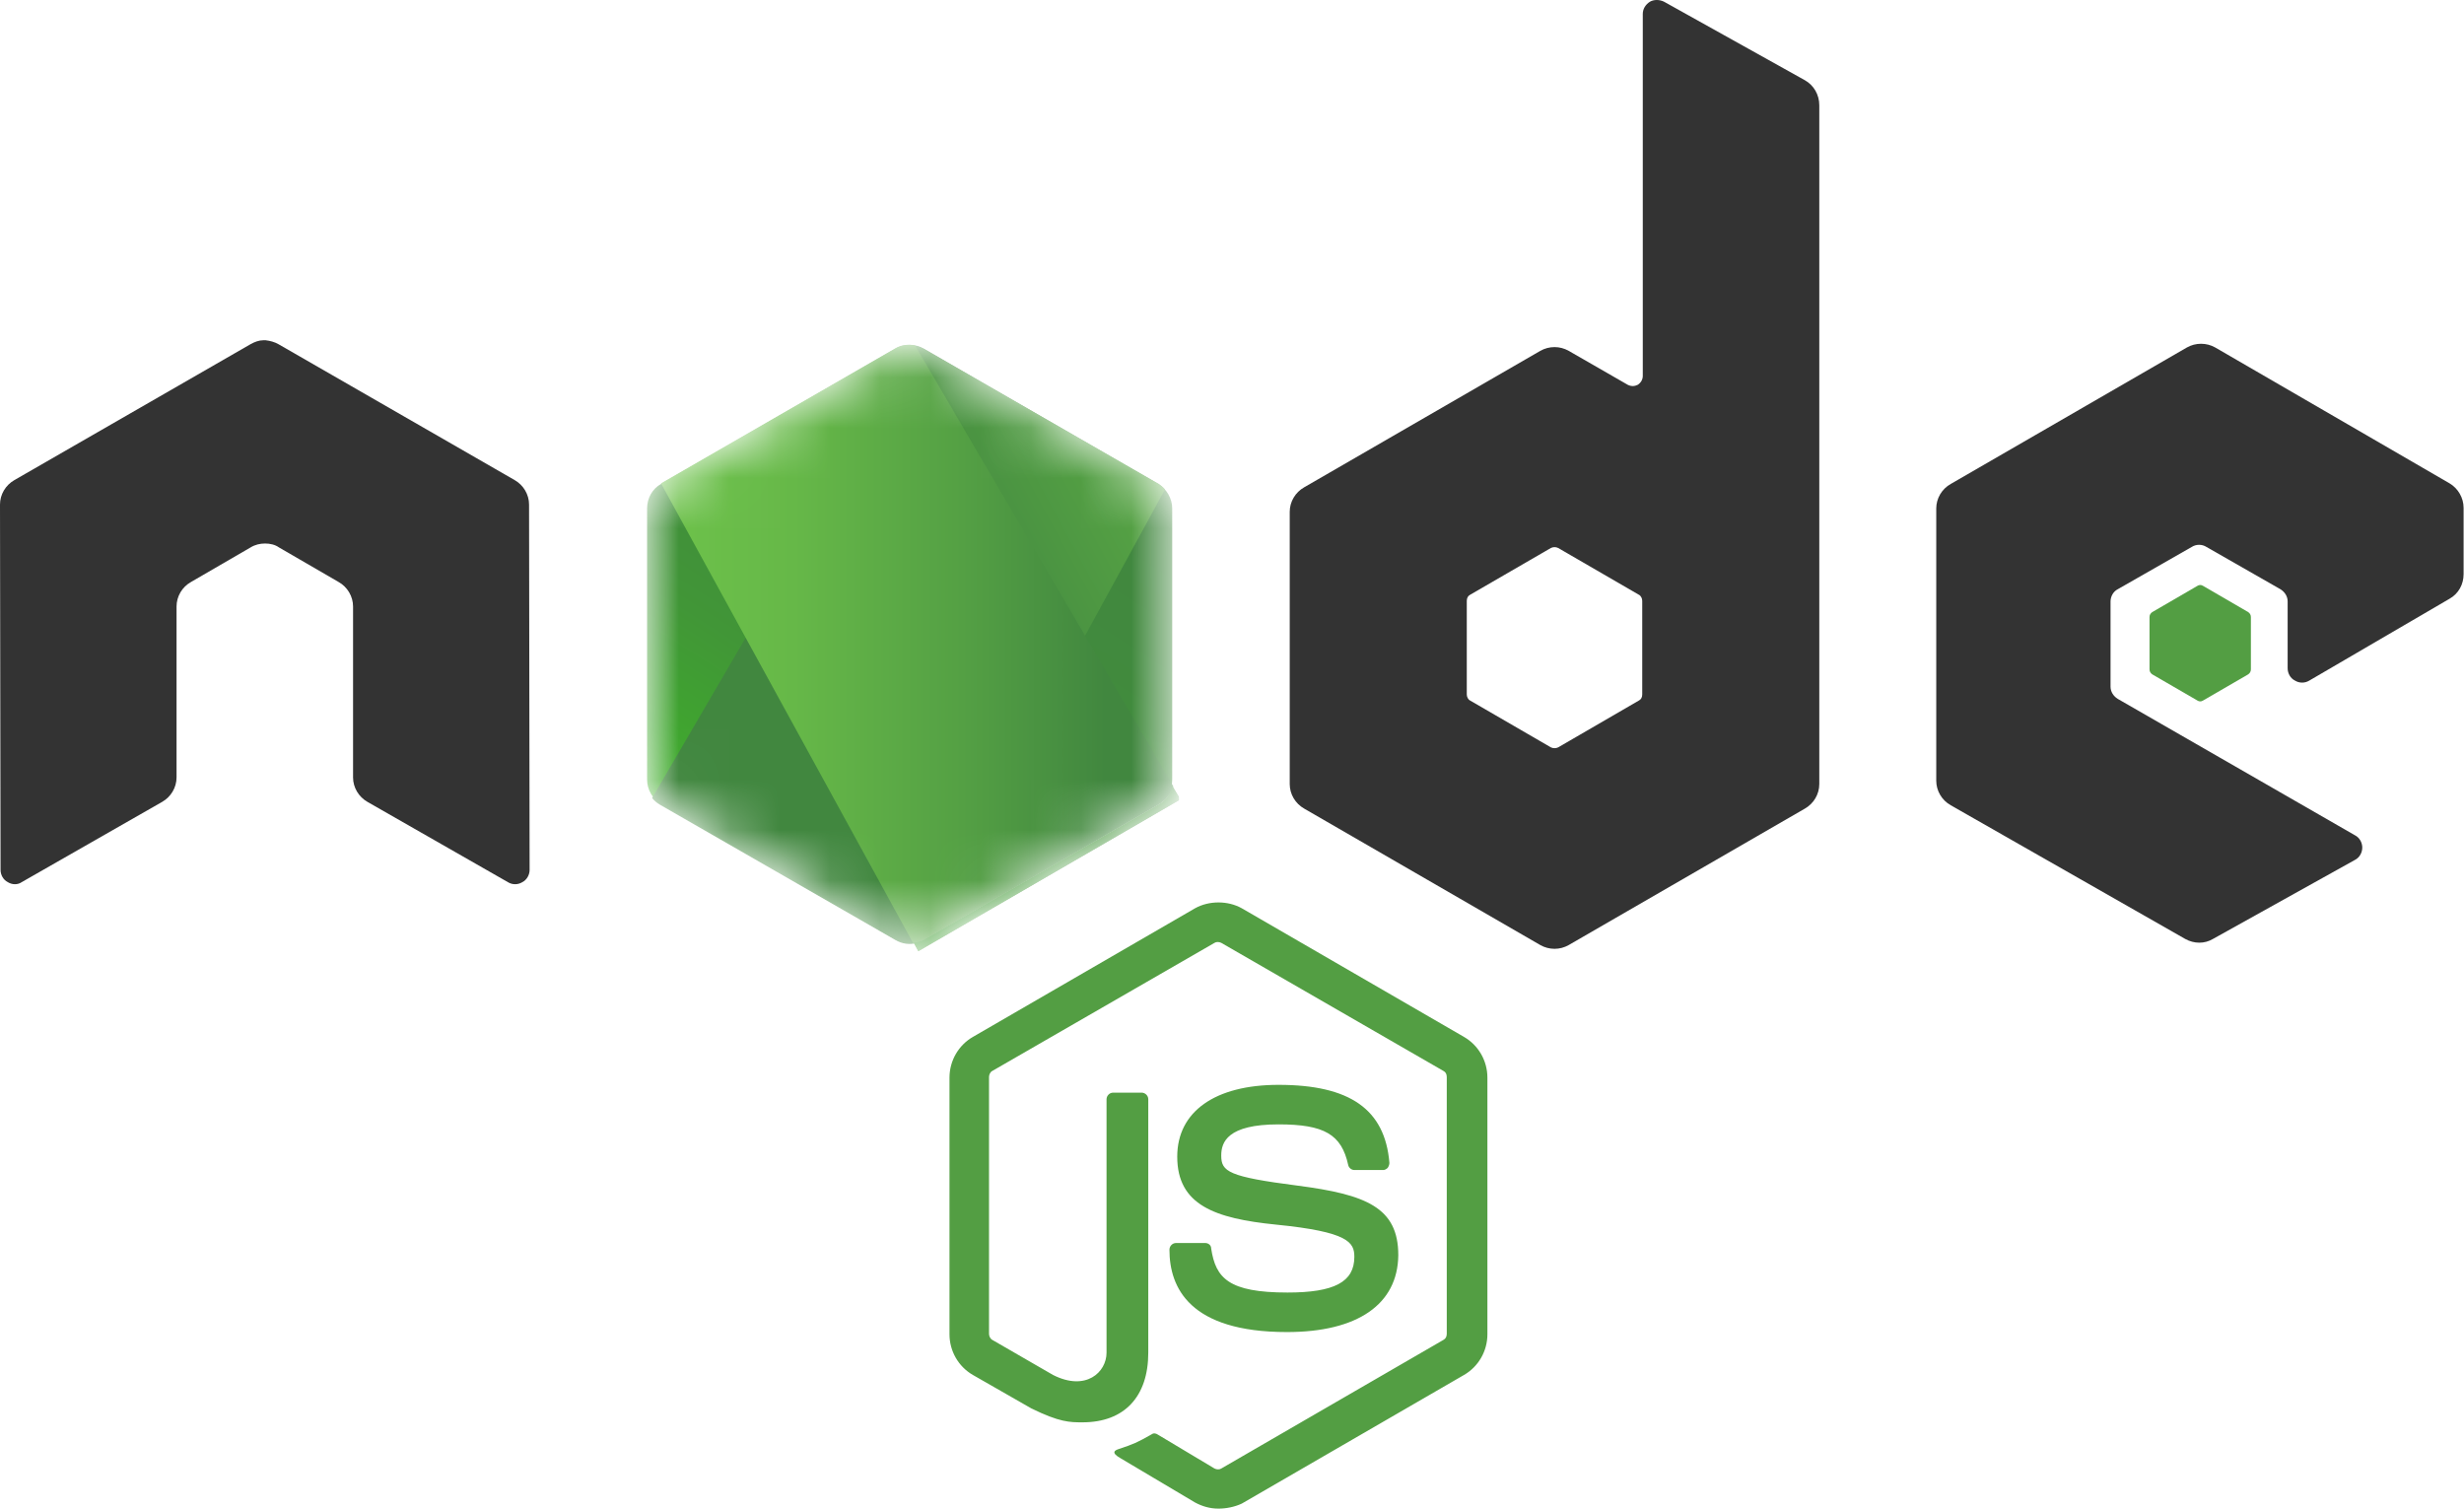 <svg
            width="49"
            height="30"
            viewBox="0 0 49 30"
            fill="none"
            xmlns="http://www.w3.org/2000/svg"
          >
            <path
              d="M24.23 30C24.064 30 23.909 29.956 23.765 29.878L22.292 29.003C22.071 28.881 22.182 28.837 22.248 28.815C22.547 28.715 22.602 28.693 22.913 28.516C22.946 28.494 22.99 28.505 23.023 28.527L24.153 29.203C24.197 29.225 24.253 29.225 24.286 29.203L28.704 26.645C28.749 26.622 28.771 26.578 28.771 26.523V21.418C28.771 21.362 28.749 21.318 28.704 21.296L24.286 18.749C24.241 18.727 24.186 18.727 24.153 18.749L19.734 21.296C19.69 21.318 19.668 21.373 19.668 21.418V26.523C19.668 26.567 19.69 26.622 19.734 26.645L20.941 27.342C21.595 27.674 22.005 27.287 22.005 26.899V21.86C22.005 21.794 22.06 21.728 22.137 21.728H22.702C22.769 21.728 22.835 21.783 22.835 21.86V26.899C22.835 27.774 22.359 28.284 21.528 28.284C21.274 28.284 21.074 28.284 20.509 28.007L19.347 27.342C19.059 27.176 18.882 26.866 18.882 26.534V21.429C18.882 21.096 19.059 20.786 19.347 20.62L23.765 18.062C24.042 17.907 24.419 17.907 24.695 18.062L29.114 20.62C29.402 20.786 29.579 21.096 29.579 21.429V26.534C29.579 26.866 29.402 27.176 29.114 27.342L24.695 29.9C24.552 29.967 24.386 30 24.23 30H24.23ZM25.593 26.489C23.655 26.489 23.256 25.604 23.256 24.851C23.256 24.784 23.311 24.718 23.389 24.718H23.965C24.031 24.718 24.086 24.762 24.086 24.828C24.175 25.415 24.43 25.703 25.604 25.703C26.534 25.703 26.933 25.493 26.933 24.994C26.933 24.707 26.822 24.496 25.371 24.352C24.164 24.23 23.411 23.965 23.411 23.001C23.411 22.104 24.164 21.573 25.426 21.573C26.844 21.573 27.542 22.06 27.63 23.123C27.63 23.156 27.619 23.189 27.597 23.223C27.575 23.245 27.542 23.267 27.508 23.267H26.933C26.877 23.267 26.822 23.223 26.811 23.167C26.678 22.558 26.334 22.359 25.426 22.359C24.408 22.359 24.286 22.713 24.286 22.979C24.286 23.3 24.43 23.4 25.803 23.577C27.165 23.754 27.807 24.009 27.807 24.961C27.796 25.936 26.999 26.489 25.593 26.489Z"
              fill="#539E43"
            />
            <path
              d="M10.521 10.033C10.521 9.834 10.41 9.646 10.233 9.546L5.537 6.844C5.46 6.8 5.371 6.777 5.282 6.766H5.238C5.15 6.766 5.061 6.8 4.983 6.844L0.288 9.546C0.111 9.646 0 9.834 0 10.033L0.011 17.298C0.011 17.398 0.066 17.497 0.155 17.542C0.244 17.597 0.354 17.597 0.432 17.542L3.223 15.947C3.4 15.847 3.511 15.659 3.511 15.46V12.06C3.511 11.861 3.621 11.672 3.799 11.573L4.983 10.886C5.072 10.831 5.172 10.808 5.271 10.808C5.371 10.808 5.471 10.831 5.548 10.886L6.733 11.573C6.91 11.672 7.021 11.861 7.021 12.06V15.46C7.021 15.659 7.132 15.847 7.309 15.947L10.1 17.542C10.188 17.597 10.299 17.597 10.388 17.542C10.476 17.497 10.532 17.398 10.532 17.298L10.521 10.033Z"
              fill="#333333"
            />
            <path
              d="M33.09 0.033C33.001 -0.011 32.89 -0.011 32.813 0.033C32.724 0.089 32.669 0.177 32.669 0.277V7.475C32.669 7.542 32.636 7.608 32.569 7.652C32.503 7.685 32.436 7.685 32.37 7.652L31.196 6.977C31.11 6.928 31.013 6.902 30.914 6.902C30.815 6.902 30.717 6.928 30.631 6.977L25.936 9.69C25.759 9.79 25.648 9.978 25.648 10.177V15.592C25.648 15.792 25.759 15.98 25.936 16.08L30.631 18.793C30.717 18.842 30.815 18.868 30.914 18.868C31.013 18.868 31.11 18.842 31.196 18.793L35.892 16.08C36.069 15.98 36.179 15.792 36.179 15.592V2.093C36.179 1.883 36.069 1.694 35.892 1.595L33.09 0.033H33.09ZM32.658 13.81C32.658 13.865 32.636 13.909 32.591 13.931L30.986 14.862C30.963 14.873 30.939 14.878 30.914 14.878C30.889 14.878 30.864 14.873 30.842 14.862L29.236 13.931C29.192 13.909 29.169 13.854 29.169 13.81V11.949C29.169 11.894 29.192 11.849 29.236 11.827L30.842 10.897C30.864 10.886 30.889 10.88 30.914 10.88C30.939 10.88 30.963 10.886 30.986 10.897L32.591 11.827C32.636 11.849 32.658 11.905 32.658 11.949V13.81Z"
              fill="#333333"
            />
            <path
              d="M48.715 11.905C48.893 11.805 48.992 11.617 48.992 11.418V10.1C48.992 9.9 48.882 9.712 48.715 9.613L44.053 6.91C43.967 6.861 43.87 6.836 43.771 6.836C43.672 6.836 43.575 6.861 43.489 6.91L38.793 9.624C38.616 9.723 38.505 9.911 38.505 10.111V15.526C38.505 15.725 38.616 15.914 38.793 16.013L43.455 18.671C43.633 18.771 43.843 18.771 44.009 18.671L46.833 17.099C46.922 17.054 46.977 16.955 46.977 16.855C46.977 16.755 46.922 16.656 46.833 16.611L42.115 13.898C42.027 13.843 41.971 13.754 41.971 13.655V11.96C41.971 11.861 42.027 11.761 42.115 11.717L43.588 10.875C43.631 10.848 43.681 10.834 43.732 10.834C43.783 10.834 43.833 10.848 43.876 10.875L45.349 11.717C45.438 11.772 45.493 11.861 45.493 11.96V13.289C45.493 13.389 45.548 13.489 45.637 13.533C45.725 13.588 45.836 13.588 45.925 13.533L48.715 11.905V11.905Z"
              fill="#333333"
            />
            <path
              d="M43.699 11.65C43.715 11.639 43.735 11.633 43.754 11.633C43.774 11.633 43.793 11.639 43.81 11.65L44.707 12.171C44.74 12.193 44.762 12.226 44.762 12.27V13.311C44.762 13.355 44.74 13.389 44.707 13.411L43.81 13.931C43.793 13.942 43.774 13.948 43.754 13.948C43.735 13.948 43.715 13.942 43.699 13.931L42.802 13.411C42.769 13.389 42.746 13.355 42.746 13.311V12.27C42.746 12.226 42.769 12.193 42.802 12.171L43.699 11.65V11.65Z"
              fill="#539E43"
            />
            <mask
              id="mask0_34_429"
              style="mask-type: alpha"
              maskUnits="userSpaceOnUse"
              x="12"
              y="6"
              width="12"
              height="13"
            >
              <path
                d="M18.372 6.933C18.286 6.884 18.189 6.858 18.09 6.858C17.991 6.858 17.893 6.884 17.807 6.933L13.145 9.623C12.968 9.723 12.868 9.911 12.868 10.111V15.504C12.868 15.703 12.979 15.891 13.145 15.991L17.807 18.682C17.893 18.731 17.991 18.757 18.09 18.757C18.189 18.757 18.286 18.731 18.372 18.682L23.034 15.991C23.212 15.891 23.311 15.703 23.311 15.504V10.111C23.311 9.911 23.2 9.723 23.034 9.623L18.372 6.933Z"
                fill="white"
              />
            </mask>
            <g mask="url(#mask0_34_429)">
              <path
                d="M18.372 6.933C18.286 6.884 18.189 6.858 18.09 6.858C17.991 6.858 17.893 6.884 17.807 6.933L13.145 9.623C12.968 9.723 12.868 9.911 12.868 10.111V15.504C12.868 15.703 12.979 15.891 13.145 15.991L17.807 18.682C17.893 18.731 17.991 18.757 18.09 18.757C18.189 18.757 18.286 18.731 18.372 18.682L23.034 15.991C23.212 15.891 23.311 15.703 23.311 15.504V10.111C23.311 9.911 23.2 9.723 23.034 9.623L18.372 6.933Z"
                fill="url(#paint0_linear_34_429)"
              />
              <path
                d="M23.045 9.624L18.361 6.933C18.315 6.909 18.267 6.891 18.217 6.877L12.968 15.87C13.011 15.923 13.064 15.968 13.123 16.002L17.807 18.693C17.94 18.771 18.095 18.793 18.239 18.749L23.167 9.734C23.134 9.69 23.09 9.657 23.045 9.624V9.624Z"
                fill="url(#paint1_linear_34_429)"
              />
              <path
                fill-rule="evenodd"
                clip-rule="evenodd"
                d="M23.056 15.991C23.189 15.914 23.289 15.781 23.333 15.637L18.195 6.866C18.062 6.844 17.918 6.855 17.796 6.932L13.145 9.612L18.162 18.76C18.235 18.748 18.305 18.725 18.372 18.693L23.056 15.991L23.056 15.991Z"
                fill="url(#paint2_linear_34_429)"
              />
              <path
                fill-rule="evenodd"
                clip-rule="evenodd"
                d="M23.057 15.991L18.383 18.682C18.317 18.716 18.246 18.738 18.173 18.749L18.262 18.915L23.444 15.914V15.847L23.311 15.626C23.289 15.781 23.189 15.914 23.057 15.991V15.991Z"
                fill="url(#paint3_linear_34_429)"
              />
              <path
                fill-rule="evenodd"
                clip-rule="evenodd"
                d="M23.057 15.991L18.383 18.682C18.317 18.716 18.246 18.738 18.173 18.749L18.262 18.915L23.444 15.914V15.847L23.311 15.626C23.289 15.781 23.189 15.914 23.057 15.991V15.991Z"
                fill="url(#paint4_linear_34_429)"
              />
            </g>
            <defs>
              <linearGradient
                id="paint0_linear_34_429"
                x1="19.989"
                y1="8.939"
                x2="14.879"
                y2="16.968"
                gradientUnits="userSpaceOnUse"
              >
                <stop stop-color="#41873F" />
                <stop offset="0.329" stop-color="#418B3D" />
                <stop offset="0.635" stop-color="#419637" />
                <stop offset="0.932" stop-color="#3FA92D" />
                <stop offset="1" stop-color="#3FAE2A" />
              </linearGradient>
              <linearGradient
                id="paint1_linear_34_429"
                x1="17.382"
                y1="13.439"
                x2="30.18"
                y2="6.486"
                gradientUnits="userSpaceOnUse"
              >
                <stop offset="0.138" stop-color="#41873F" />
                <stop offset="0.403" stop-color="#54A044" />
                <stop offset="0.714" stop-color="#66B848" />
                <stop offset="0.908" stop-color="#6CC04A" />
              </linearGradient>
              <linearGradient
                id="paint2_linear_34_429"
                x1="12.698"
                y1="12.807"
                x2="23.486"
                y2="12.807"
                gradientUnits="userSpaceOnUse"
              >
                <stop offset="0.092" stop-color="#6CC04A" />
                <stop offset="0.286" stop-color="#66B848" />
                <stop offset="0.597" stop-color="#54A044" />
                <stop offset="0.862" stop-color="#41873F" />
              </linearGradient>
              <linearGradient
                id="paint3_linear_34_429"
                x1="12.698"
                y1="17.279"
                x2="23.486"
                y2="17.279"
                gradientUnits="userSpaceOnUse"
              >
                <stop offset="0.092" stop-color="#6CC04A" />
                <stop offset="0.286" stop-color="#66B848" />
                <stop offset="0.597" stop-color="#54A044" />
                <stop offset="0.862" stop-color="#41873F" />
              </linearGradient>
              <linearGradient
                id="paint4_linear_34_429"
                x1="25.058"
                y1="8.684"
                x2="22.325"
                y2="23.005"
                gradientUnits="userSpaceOnUse"
              >
                <stop stop-color="#41873F" />
                <stop offset="0.329" stop-color="#418B3D" />
                <stop offset="0.635" stop-color="#419637" />
                <stop offset="0.932" stop-color="#3FA92D" />
                <stop offset="1" stop-color="#3FAE2A" />
              </linearGradient>
            </defs>
          </svg>